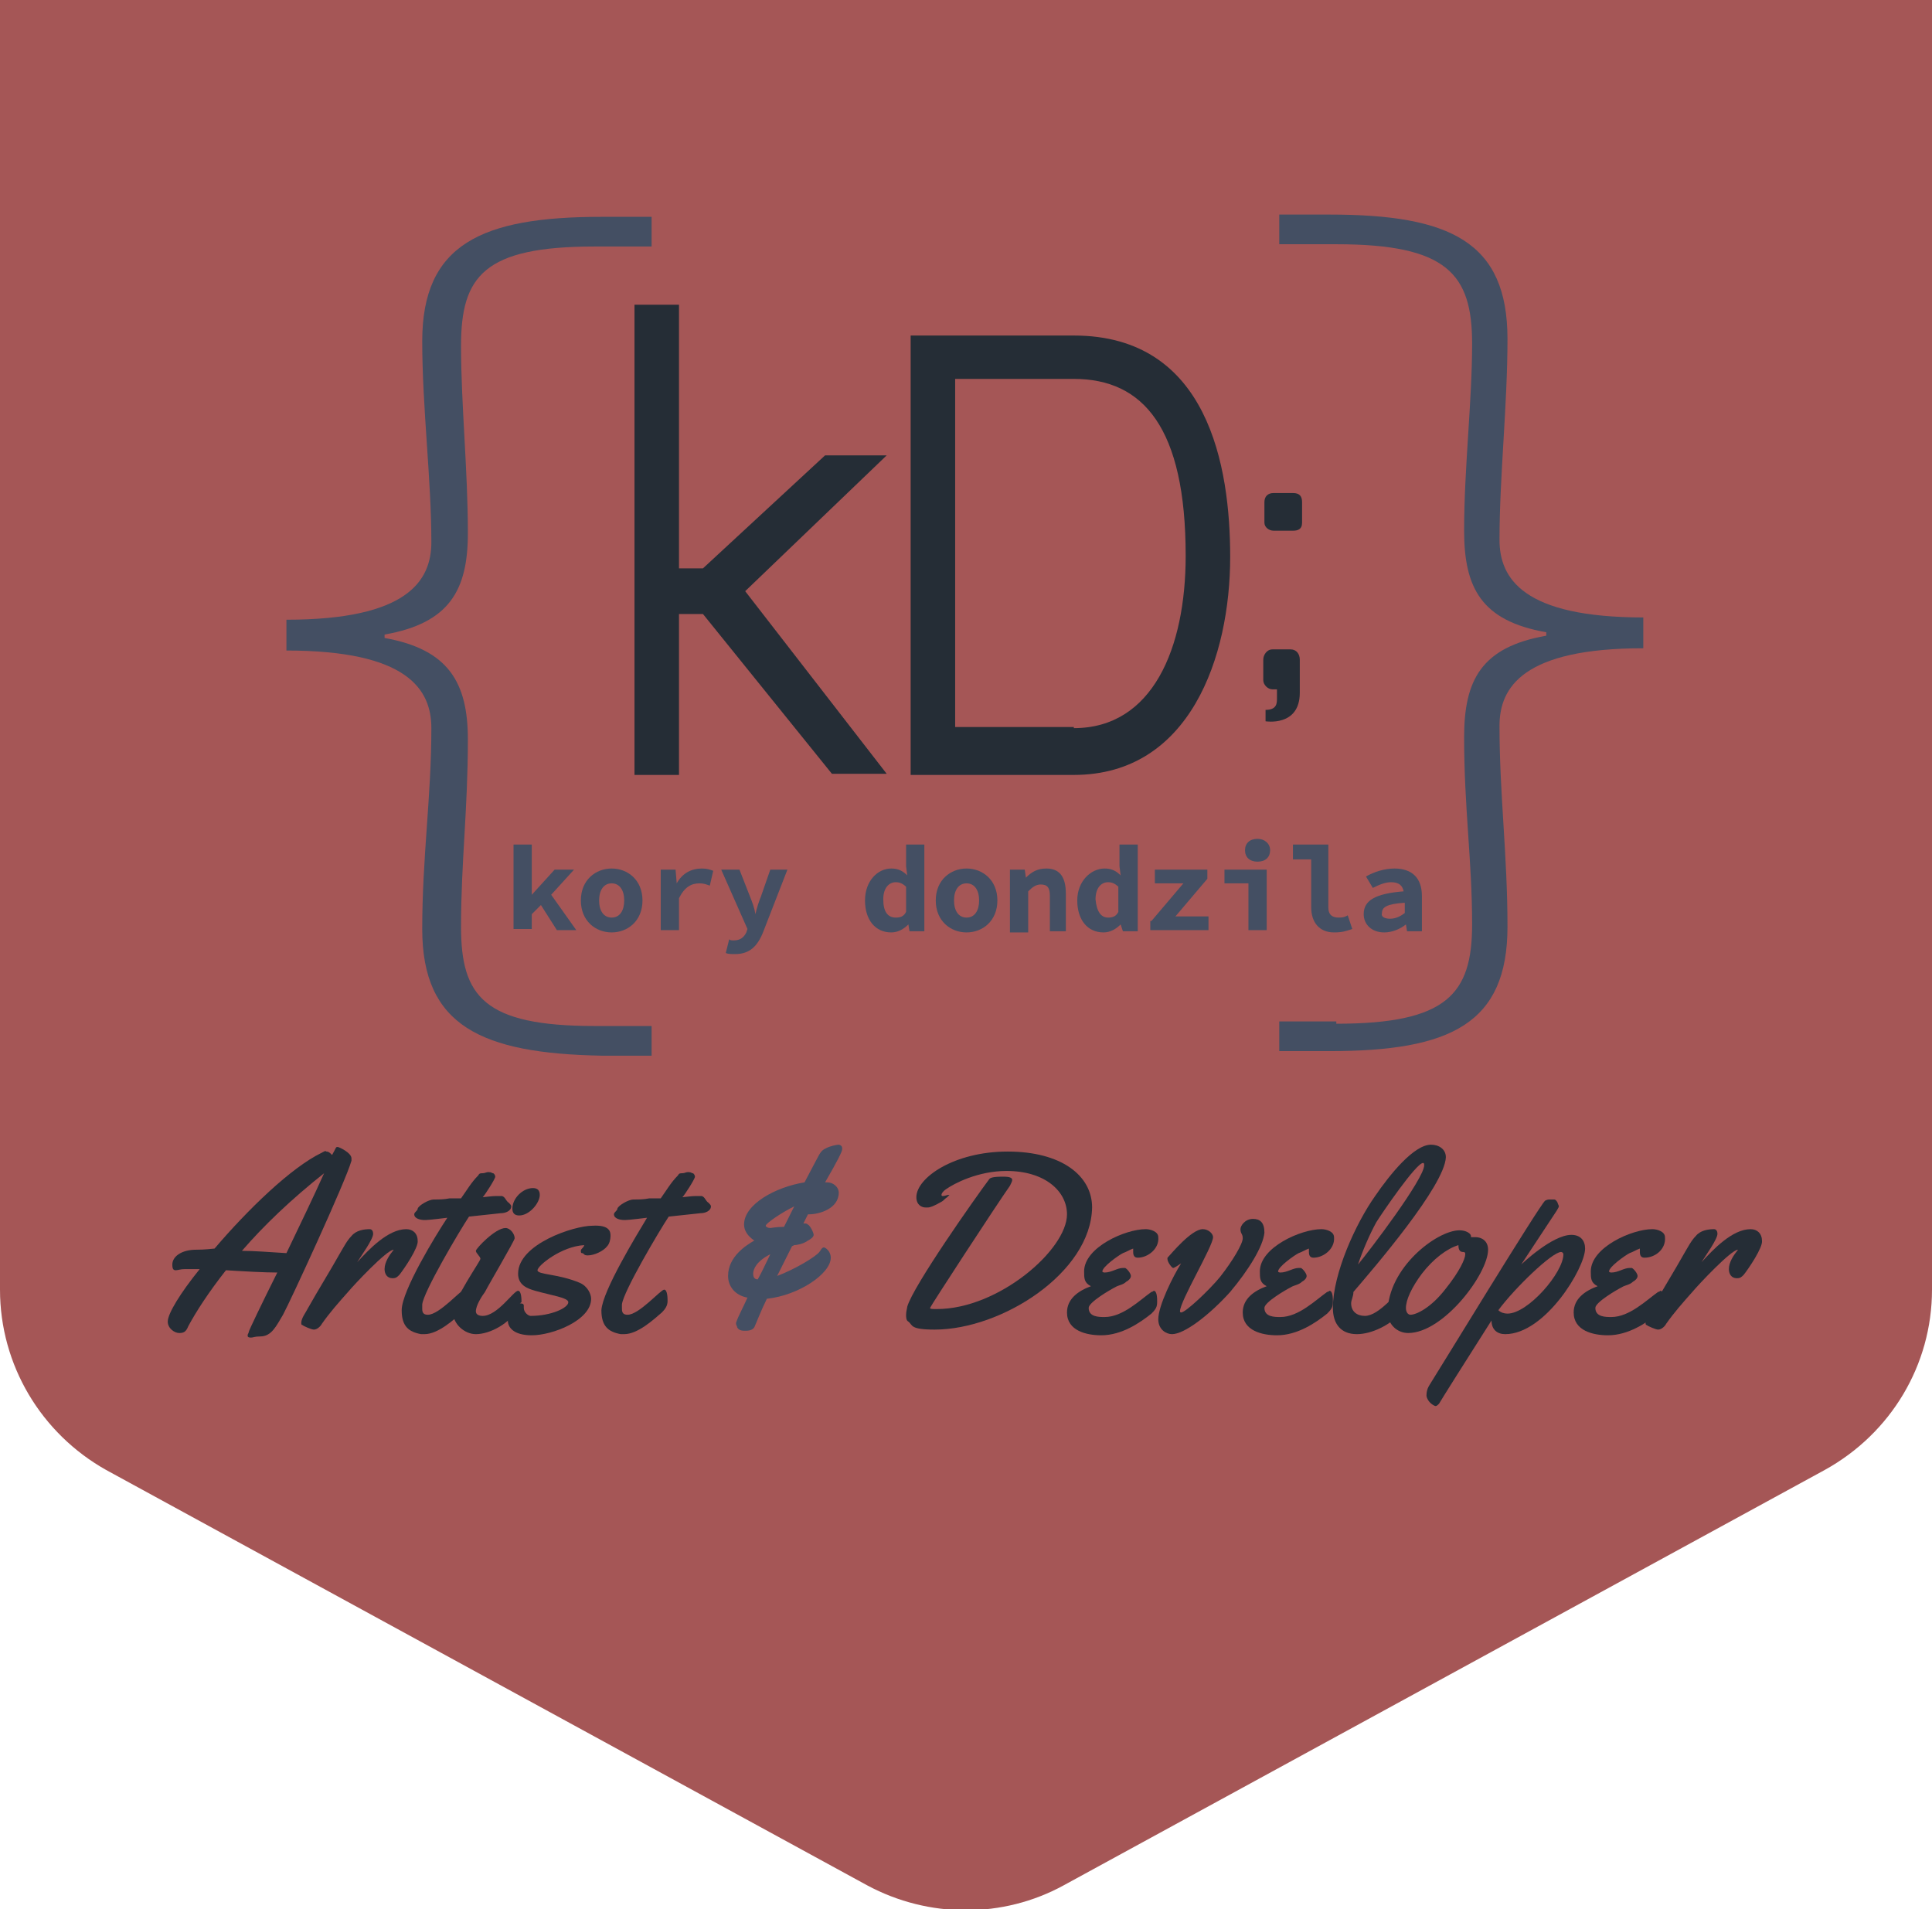 <?xml version="1.0" encoding="utf-8"?>
<!-- Generator: Adobe Illustrator 18.1.1, SVG Export Plug-In . SVG Version: 6.00 Build 0)  -->
<!DOCTYPE svg PUBLIC "-//W3C//DTD SVG 1.1//EN" "http://www.w3.org/Graphics/SVG/1.1/DTD/svg11.dtd">
<svg version="1.1" id="Layer_1" xmlns="http://www.w3.org/2000/svg" xmlns:xlink="http://www.w3.org/1999/xlink" x="0px" y="0px"
	 viewBox="0 0 169.3 167.3" enable-background="new 0 0 169.3 167.3" xml:space="preserve">
<path fill="#A55656" d="M159.9,128.8l-66.7,36.4c-5.3,2.9-11.8,2.9-17.2,0L9.3,128.8C3.6,125.6,0,119.6,0,113V0h169.3v113
	C169.3,119.6,165.7,125.6,159.9,128.8z"/>
<g>
	<g>
		<path fill="#252D36" d="M55.6,26.7h3.9v23.1h2.1l10.7-9.9h5.4L65.3,51.8l12.4,16h-4.8L61.6,53.8h-2.1v14.1h-3.9V26.7z"/>
		<path fill="#252D36" d="M79.8,29.4h14.3c11.8,0,13.7,11.5,13.7,19.4c0,8.7-3.5,19.1-13.7,19.1H79.8V29.4z M94.1,63.8
			c6.9,0,9.8-7,9.8-15.1c0-11.2-3.7-15.5-9.8-15.5H83.7v30.5H94.1z"/>
		<path fill="#252D36" d="M110.7,57.8c0-0.4,0.3-0.9,0.8-0.9h1.6c0.5,0,0.8,0.4,0.8,0.9v2.9c0,3-3,2.5-3,2.5v-1c1,0,1-0.6,1-1v-0.8
			h-0.4c-0.4,0-0.8-0.4-0.8-0.8V57.8z M110.8,44c0-0.5,0.3-0.8,0.8-0.8h1.7c0.6,0,0.8,0.3,0.8,0.8v1.8c0,0.6-0.4,0.7-0.8,0.7h-1.7
			c-0.4,0-0.8-0.3-0.8-0.7V44z"/>
	</g>
	<g>
		<path fill="#444F63" d="M117.1,89.7c9.7,0,11.9-2.6,11.9-8.7c0-5.6-0.7-10.2-0.7-16.4c0-5,1.5-7.9,7.2-8.9v-0.3
			c-5.7-1-7.2-3.9-7.2-8.9c0-5.5,0.7-11.3,0.7-16.4c0-6.1-2.2-8.7-11.9-8.7h-5v-2.6h4.4c10.6,0,15.6,2.4,15.6,10.9
			c0,5.8-0.7,12.1-0.7,17.6c0,3.4,2.1,6.8,12.6,6.8v2.7c-10.5,0-12.6,3.4-12.6,6.8c0,6,0.7,11.3,0.7,17.6c0,8.5-5,10.9-15.6,10.9
			h-4.4v-2.6H117.1z"/>
	</g>
	<g>
		<path fill="#444F63" d="M37.8,63.8c0-3.4-2.1-6.8-12.7-6.8v-2.7c10.6,0,12.7-3.4,12.7-6.8c0-5.5-0.8-11.8-0.8-17.6
			c0-8.5,5.2-10.9,15.7-10.9h4.4v2.6h-5c-9.7,0-11.7,2.6-11.7,8.7c0,5.1,0.6,10.9,0.6,16.4c0,5-1.6,7.9-7.3,8.9v0.3
			c5.6,1,7.3,3.9,7.3,8.9c0,6.1-0.6,10.8-0.6,16.4c0,6.1,2,8.7,11.7,8.7h5v2.6h-4.4C42.2,92.3,37,89.9,37,81.4
			C37,75.1,37.8,69.8,37.8,63.8z"/>
	</g>
	<g>
		<path fill="#444F63" d="M45,74h1.6v4.4h0l2-2.2h1.7l-2,2.2l2.2,3.1h-1.7l-1.4-2.2l-0.8,0.8v1.3H45V74z"/>
		<path fill="#444F63" d="M53.6,76.1c1.4,0,2.7,1,2.7,2.8s-1.3,2.8-2.7,2.8s-2.7-1-2.7-2.8S52.2,76.1,53.6,76.1z M53.6,80.4
			c0.7,0,1.1-0.6,1.1-1.5s-0.4-1.5-1.1-1.5c-0.7,0-1.1,0.6-1.1,1.5S52.9,80.4,53.6,80.4z"/>
		<path fill="#444F63" d="M57.9,76.2h1.3l0.1,1.2h0c0.5-0.9,1.3-1.3,2.2-1.3c0.5,0,0.7,0.1,1,0.2l-0.3,1.3c-0.3-0.1-0.5-0.2-0.9-0.2
			c-0.7,0-1.3,0.3-1.8,1.3v2.8h-1.6V76.2z"/>
		<path fill="#444F63" d="M64.3,82.4c0.6,0,0.9-0.3,1.1-0.7l0.1-0.3l-2.3-5.2h1.6l0.9,2.3c0.2,0.5,0.4,1,0.5,1.6h0
			c0.1-0.5,0.3-1.1,0.5-1.6l0.8-2.3H69l-2.1,5.4c-0.5,1.3-1.2,2-2.5,2c-0.3,0-0.6,0-0.8-0.1l0.3-1.2C64,82.4,64.1,82.4,64.3,82.4z"
			/>
		<path fill="#444F63" d="M78.1,76.1c0.6,0,1,0.2,1.4,0.6l-0.1-0.8V74H81v7.6h-1.3L79.6,81h0c-0.4,0.4-0.9,0.7-1.5,0.7
			c-1.4,0-2.3-1.1-2.3-2.8S76.9,76.1,78.1,76.1z M78.5,80.4c0.4,0,0.7-0.1,0.9-0.5v-2.2c-0.3-0.3-0.6-0.4-0.9-0.4
			c-0.6,0-1.1,0.5-1.1,1.5C77.4,79.9,77.8,80.4,78.5,80.4z"/>
		<path fill="#444F63" d="M84.7,76.1c1.4,0,2.7,1,2.7,2.8s-1.3,2.8-2.7,2.8c-1.4,0-2.7-1-2.7-2.8S83.3,76.1,84.7,76.1z M84.7,80.4
			c0.7,0,1.1-0.6,1.1-1.5s-0.4-1.5-1.1-1.5c-0.7,0-1.1,0.6-1.1,1.5S84,80.4,84.7,80.4z"/>
		<path fill="#444F63" d="M88.5,76.2h1.3l0.1,0.7h0c0.5-0.5,1-0.8,1.8-0.8c1.2,0,1.7,0.8,1.7,2.2v3.3H92v-3.1c0-0.7-0.2-1-0.8-1
			c-0.4,0-0.7,0.2-1.1,0.6v3.6h-1.6V76.2z"/>
		<path fill="#444F63" d="M96.8,76.1c0.6,0,1,0.2,1.4,0.6l-0.1-0.8V74h1.6v7.6h-1.3L98.2,81h0c-0.4,0.4-0.9,0.7-1.5,0.7
			c-1.4,0-2.3-1.1-2.3-2.8S95.6,76.1,96.8,76.1z M97.1,80.4c0.4,0,0.7-0.1,0.9-0.5v-2.2c-0.3-0.3-0.6-0.4-0.9-0.4
			c-0.6,0-1.1,0.5-1.1,1.5C96.1,79.9,96.5,80.4,97.1,80.4z"/>
		<path fill="#444F63" d="M100.9,80.7l2.8-3.3h-2.5v-1.2h4.6v0.8l-2.8,3.3h2.9v1.2h-5.1V80.7z"/>
		<path fill="#444F63" d="M107.3,76.2h3.7v5.3h-1.6v-4.1h-2.1V76.2z M109.1,74.5c0-0.6,0.4-1,1.1-1c0.6,0,1.1,0.4,1.1,1
			s-0.4,1-1.1,1C109.5,75.5,109.1,75.1,109.1,74.5z"/>
		<path fill="#444F63" d="M113.3,74h3.1v5.5c0,0.7,0.4,0.9,0.9,0.9c0.2,0,0.5,0,0.8-0.2l0.4,1.2c-0.6,0.2-0.9,0.3-1.6,0.3
			c-1.3,0-2-0.9-2-2.2v-4.2h-1.6V74z"/>
		<path fill="#444F63" d="M123,78.1c-0.1-0.5-0.4-0.8-1.1-0.8c-0.5,0-1,0.2-1.6,0.5l-0.6-1c0.7-0.4,1.6-0.7,2.5-0.7
			c1.5,0,2.4,0.8,2.4,2.4v3.1h-1.3l-0.1-0.6h0c-0.5,0.4-1.2,0.7-1.9,0.7c-1.1,0-1.8-0.7-1.8-1.6C119.5,78.9,120.5,78.3,123,78.1z
			 M121.8,80.5c0.5,0,0.9-0.2,1.3-0.5v-0.9c-1.6,0.1-2,0.4-2,0.9C121,80.3,121.3,80.5,121.8,80.5z"/>
	</g>
</g>
<g>
	<path fill="#252D36" d="M24.8,115.2c-0.6,1-1,1.9-2,1.9c-0.5,0-0.6,0.1-0.8,0.1c-0.3,0-0.3-0.1-0.3-0.2c0-0.1,0.1-0.2,0.1-0.3
		c0-0.1,1.1-2.4,2.5-5.2c-1.1,0-2.9-0.1-4.5-0.2c-1.5,1.9-2.6,3.6-3.3,4.9c-0.2,0.5-0.4,0.6-0.8,0.6c-0.4,0-1-0.4-1-1
		c0-0.7,1.1-2.5,2.8-4.6c-0.6,0-1.1,0-1.3,0c-0.4,0-0.6,0.1-0.8,0.1c-0.2,0-0.3-0.1-0.3-0.5c0-0.7,0.8-1.3,2.1-1.3
		c0.2,0,0.7,0,1.6-0.1c2.9-3.4,6.7-7.1,9.4-8.4c0.2-0.1,0.3-0.2,0.4-0.1c0.2,0,0.3,0.1,0.5,0.3c0.4-0.7,0.3-0.7,0.5-0.7
		c0.1,0,1.2,0.5,1.2,1c0,0.1,0,0.1,0,0.2C30.3,103.5,25.4,114.1,24.8,115.2z M21.2,109.6c1,0,2.3,0.1,3.9,0.2c1.2-2.5,2.5-5.2,3.3-7
		C25.5,105.1,23.1,107.4,21.2,109.6z"/>
	<path fill="#252D36" d="M35,111.7c-0.2,0.2-0.3,0.3-0.6,0.3c-0.5,0-0.7-0.4-0.7-0.8c0-0.6,0.4-1.2,0.8-1.7l0,0
		c-0.6,0-3.5,3.1-4,3.7c-0.8,0.9-1.6,1.8-2.3,2.8c-0.1,0.2-0.4,0.5-0.7,0.5c-0.2,0-0.9-0.3-1-0.4c-0.1,0-0.1-0.1-0.1-0.2
		c0-0.4,0.4-0.9,0.6-1.3c0.9-1.6,1.9-3.2,2.8-4.8c0.3-0.5,0.6-1.1,1-1.5c0.4-0.5,1.1-0.6,1.6-0.6c0.2,0,0.3,0.2,0.3,0.4
		c0,0.5-1.1,2-1.4,2.5c1-1.1,2.7-2.9,4.3-2.9c0.6,0,1,0.4,1,1C36.7,109.3,35.4,111.2,35,111.7z"/>
	<path fill="#252D36" d="M39.2,106.7c0,0-1.6,0.2-1.9,0.2h-0.1c-0.3,0-0.9-0.1-0.9-0.5c0-0.2,0.3-0.3,0.3-0.5c0.1-0.3,1-0.8,1.4-0.8
		c0.5,0,0.9,0,1.4-0.1c1,0,0,0,1,0c0.5-0.7,0.9-1.4,1.5-2c0.1-0.2,0.2-0.2,0.4-0.2c0.2,0,0.3-0.1,0.5-0.1c0.3,0,0.3,0.1,0.4,0.1
		c0.1,0,0.2,0.2,0.2,0.3c0,0.2-0.9,1.6-1.1,1.8c0.1,0,0.8-0.1,1.1-0.1c0.3,0,0.5,0,0.6,0c0.3,0.1,0.3,0.4,0.6,0.6
		c0.1,0.1,0.2,0.2,0.2,0.3c0,0.4-0.5,0.6-0.9,0.6c-1,0.1-1.8,0.2-2.8,0.3c-0.8,1.2-4,6.6-4.1,7.7c0,0.2,0,0.3,0,0.4
		c0,0.4,0.2,0.5,0.5,0.5c1,0,2.9-2.2,3.2-2.2c0.3,0,0.3,0.8,0.3,1c0,0.4-0.2,0.7-0.5,1c-0.7,0.6-2.1,1.9-3.3,1.9c-0.1,0-0.2,0-0.3,0
		c-1.1-0.2-1.7-0.7-1.7-2.1C35.2,113.1,38.2,108.2,39.2,106.7z"/>
	<path fill="#252D36" d="M45.5,114.5c-0.8,1.5-2.6,2.4-3.8,2.4c-1,0-2-0.9-2-1.9c0-1.1,2.4-4.5,2.4-4.7c0-0.2-0.4-0.5-0.4-0.7
		c0-0.2,1.7-2,2.6-2c0.4,0,0.8,0.5,0.8,0.9c0,0.2-2.3,4.1-2.6,4.7c-0.3,0.4-0.8,1.2-0.8,1.7c0,0.3,0.3,0.4,0.6,0.4
		c1.3,0,2.7-2.2,3.1-2.2c0.3,0,0.3,0.8,0.3,1C45.5,114.2,45.5,114.4,45.5,114.5z M45.5,106.5c-0.4,0-0.6-0.2-0.6-0.6
		c0-0.9,0.9-1.8,1.8-1.8c0.4,0,0.6,0.2,0.6,0.6C47.3,105.4,46.4,106.5,45.5,106.5z"/>
	<path fill="#252D36" d="M53.5,108.3c0,0.3-0.1,0.7-0.3,0.9c-0.3,0.4-1.1,0.8-1.7,0.8c-0.4,0-0.3-0.2-0.5-0.2
		c-0.1,0-0.1-0.1-0.1-0.2c0-0.2,0.2-0.2,0.3-0.5c-2,0.1-4.1,1.8-4.1,2.2c0,0.4,1.8,0.3,3.7,1.1c0.7,0.3,1,1,1,1.4
		c0,1.9-3.4,3.2-5.2,3.2c-1.6,0-2.1-0.7-2.1-1.3c0-0.8,0.4-1.5,0.9-1.5c0.3,0,0.5,0,0.5,0.2c0,0.1,0,0.1,0,0.2
		c0,0.4,0.4,0.7,0.6,0.7c1.8,0,3.3-0.7,3.3-1.2c0-0.4-1.5-0.6-2.9-1c-0.7-0.2-1.5-0.5-1.5-1.5c0-2.6,4.9-4.2,6.5-4.2
		C53.5,107.3,53.5,108,53.5,108.3L53.5,108.3z"/>
	<path fill="#252D36" d="M56.7,106.7c0,0-1.6,0.2-1.9,0.2h-0.1c-0.3,0-0.9-0.1-0.9-0.5c0-0.2,0.3-0.3,0.3-0.5c0.1-0.3,1-0.8,1.4-0.8
		c0.5,0,0.9,0,1.4-0.1c1,0,0,0,1,0c0.5-0.7,0.9-1.4,1.5-2c0.1-0.2,0.2-0.2,0.4-0.2c0.2,0,0.3-0.1,0.5-0.1c0.3,0,0.3,0.1,0.4,0.1
		c0.1,0,0.2,0.2,0.2,0.3c0,0.2-0.9,1.6-1.1,1.8c0.1,0,0.8-0.1,1.1-0.1c0.3,0,0.5,0,0.6,0c0.3,0.1,0.3,0.4,0.6,0.6
		c0.1,0.1,0.2,0.2,0.2,0.3c0,0.4-0.5,0.6-0.9,0.6c-1,0.1-1.8,0.2-2.8,0.3c-0.8,1.2-4,6.6-4.1,7.7c0,0.2,0,0.3,0,0.4
		c0,0.4,0.2,0.5,0.5,0.5c1,0,2.9-2.2,3.2-2.2c0.3,0,0.3,0.8,0.3,1c0,0.4-0.2,0.7-0.5,1c-0.7,0.6-2.1,1.9-3.3,1.9c-0.1,0-0.2,0-0.3,0
		c-1.1-0.2-1.7-0.7-1.7-2.1C52.8,113.1,55.8,108.2,56.7,106.7z"/>
	<path fill="#444F63" d="M72.3,103.6l0.2,0c0.5,0,1,0.4,1,0.9c0,1.4-1.7,1.9-2.6,1.9h-0.1l-0.4,0.8c0,0,0.1,0,0.1,0
		c0.1,0,0.2,0,0.3,0.1c0.2,0.1,0.5,0.7,0.5,0.9c0,0.2-0.3,0.4-0.5,0.5c-0.4,0.3-1,0.4-1.2,0.4l-0.2,0.1c-0.4,0.8-0.8,1.6-1.3,2.6
		c1.6-0.6,3.4-1.7,3.7-2.1c0.1-0.1,0.2-0.4,0.4-0.4c0.1,0,0.6,0.3,0.6,0.9c0,1.4-2.8,3.3-5.6,3.6c-0.5,1-1,2.3-1.1,2.5
		c-0.2,0.3-0.6,0.3-0.7,0.3c-0.1,0-0.1,0-0.2,0c-0.3,0-0.5-0.1-0.6-0.3c0-0.1-0.1-0.2-0.1-0.3c0,0,0-0.1,0-0.1
		c0.2-0.6,0.6-1.3,1-2.2c-1.1-0.2-1.7-1-1.7-1.9c0-1.7,1.6-2.7,2.3-3.1c-0.6-0.4-0.9-0.9-0.9-1.4c0-1.8,2.8-3.3,5.3-3.7
		c0.8-1.5,1.3-2.5,1.4-2.6c0.3-0.5,1.4-0.7,1.6-0.7c0.1,0,0.3,0.1,0.3,0.3c0,0,0,0.1,0,0.1C73.8,100.9,73.4,101.7,72.3,103.6z
		 M66,111.6c0,0.4,0.2,0.5,0.4,0.5c0.4-0.7,0.7-1.4,1.1-2.2C66.3,110.5,66,111.2,66,111.6z M67.1,107.4c0,0.1,0.2,0.2,0.4,0.2
		c0.1,0,0.5-0.1,1.2-0.1c0.3-0.6,0.6-1.2,0.9-1.8C68.4,106.3,67.1,107.2,67.1,107.4z"/>
	<path fill="#252D36" d="M81.9,116.5c-2.2,0-1.9-0.4-2.3-0.7c-0.2-0.1-0.2-0.4-0.2-0.6c0-0.3,0.1-0.6,0.1-0.7
		c0.5-1.8,6-9.6,7.2-11.2c0.1-0.1,0.3-0.2,1.2-0.2c0.6,0,0.8,0.1,0.8,0.3c0,0.1-0.1,0.3-0.2,0.5c-1.2,1.7-7,10.6-7,10.7
		c0,0.1,0.2,0.1,0.6,0.1c5.4,0,11.4-5.2,11.4-8.3c0-2-1.9-3.8-5.3-3.8c-2.5,0-4.6,1.1-5.3,1.6c-0.3,0.2-0.4,0.4-0.4,0.5
		c0,0.1,0.1,0.1,0.1,0.1c0.2,0,0.4-0.1,0.5-0.1c0.1,0,0.1,0,0.1,0c0,0-0.1,0.1-0.2,0.2c-0.3,0.2-0.3,0.3-0.5,0.4
		c-0.7,0.4-1,0.5-1.2,0.5c-0.1,0-0.2,0-0.2,0h0c-0.3,0-0.8-0.2-0.8-0.9c0-1.7,3.3-4,8-4c4.7,0,7.4,2.1,7.4,4.9
		C95.6,111.5,87.8,116.5,81.9,116.5z"/>
	<path fill="#252D36" d="M99.7,110.2c-0.3,0-0.4-0.2-0.4-0.5c0-0.1,0-0.2,0-0.3c-0.3,0.1-0.6,0.3-0.9,0.4c-0.4,0.2-1.8,1.2-1.8,1.6
		c0,0.1,0.2,0.1,0.2,0.1c0.6,0,1.1-0.4,1.6-0.4c0.1,0,0.2,0,0.2,0c0.2,0.1,0.5,0.5,0.5,0.7c0,0.2-0.2,0.4-0.4,0.5
		c-0.3,0.3-0.7,0.3-1,0.5c-0.4,0.2-2.3,1.3-2.3,1.8c0,0.8,0.9,0.8,1.4,0.8c1.6,0,3.1-1.5,4.1-2.2c0.1,0,0.2-0.1,0.2-0.1
		c0.3,0,0.3,0.7,0.3,0.9c0,0.2,0,0.4-0.1,0.6c-0.1,0.2-0.3,0.4-0.4,0.5c-1,0.8-2.6,1.9-4.4,1.9c-1.3,0-3-0.4-3-2
		c0-1.2,1-1.9,2.1-2.3c-0.6-0.3-0.6-0.7-0.6-1.3c0-2.1,3.6-3.7,5.4-3.7c0.4,0,1.1,0.2,1.1,0.7C101.6,109.4,100.6,110.2,99.7,110.2z"
		/>
	<path fill="#252D36" d="M107.8,113.2c-1.8,2-4,3.7-5.1,3.7c-0.5,0-1.2-0.4-1.2-1.3c0-1.2,1.3-3.8,2-4.9c-0.3,0.2-0.6,0.4-0.7,0.4
		c-0.1,0-0.5-0.5-0.5-0.8c0-0.1,0-0.1,0.1-0.2c0.2-0.2,2-2.4,3-2.4c0.5,0,0.9,0.4,0.9,0.7c0,0.8-2.9,5.6-2.9,6.5c0,0,0,0.1,0.1,0.1
		c0.4,0,2.5-2,3.4-3.1c1.1-1.4,2-2.9,2-3.4c0-0.4-0.2-0.4-0.2-0.8c0-0.3,0.4-0.9,1.1-0.9c0.6,0,1,0.3,1,1.2
		C110.7,109.2,109.4,111.3,107.8,113.2z"/>
	<path fill="#252D36" d="M115.1,110.2c-0.3,0-0.4-0.2-0.4-0.5c0-0.1,0-0.2,0-0.3c-0.3,0.1-0.6,0.3-0.9,0.4c-0.4,0.2-1.8,1.2-1.8,1.6
		c0,0.1,0.2,0.1,0.2,0.1c0.6,0,1.1-0.4,1.6-0.4c0.1,0,0.2,0,0.2,0c0.2,0.1,0.5,0.5,0.5,0.7c0,0.2-0.2,0.4-0.4,0.5
		c-0.3,0.3-0.7,0.3-1,0.5c-0.4,0.2-2.3,1.3-2.3,1.8c0,0.8,0.9,0.8,1.4,0.8c1.6,0,3.1-1.5,4.1-2.2c0.1,0,0.2-0.1,0.2-0.1
		c0.3,0,0.3,0.7,0.3,0.9c0,0.2,0,0.4-0.1,0.6c-0.1,0.2-0.3,0.4-0.4,0.5c-1,0.8-2.6,1.9-4.4,1.9c-1.3,0-3-0.4-3-2
		c0-1.2,1-1.9,2.1-2.3c-0.6-0.3-0.6-0.7-0.6-1.3c0-2.1,3.6-3.7,5.4-3.7c0.4,0,1.1,0.2,1.1,0.7C117,109.4,116,110.2,115.1,110.2z"/>
	<path fill="#252D36" d="M118.6,113.2c0,0.4-0.2,0.7-0.2,1c0,0.7,0.5,1.1,1.2,1.1c1.3,0,2.8-2.2,3.3-2.2c0.3,0,0.3,0.6,0.3,0.8v0.2
		c0,0.5-0.2,0.7-0.5,1c-0.9,1-2.5,1.8-3.8,1.8c-1.4,0-2.1-0.9-2.1-2.3c0-3,2-7.4,3.7-9.8c1.3-1.9,3.4-4.5,4.9-4.5
		c0.7,0,1.3,0.4,1.3,1.1C126.6,103.9,120.4,111.1,118.6,113.2z M124.7,101.9c-0.6,0-3.6,4.4-4.1,5.2c-0.6,1.1-1.2,2.5-1.6,3.7
		c1-1.2,5.8-7.5,5.8-8.7C124.8,102,124.8,101.9,124.7,101.9z"/>
	<path fill="#252D36" d="M123.4,116.8c-1,0-1.8-0.8-1.8-1.8c0-3.9,4.3-7.2,6.3-7.2c0.6,0,1,0.3,1,0.5v0.1c0.2,0,0.3,0,0.4,0
		c0.5,0,1.1,0.3,1.1,1.1C130.4,111.6,126.5,116.8,123.4,116.8z M128.2,109.7c-0.2,0-0.4-0.1-0.4-0.6c-1,0.3-2.2,1.2-3.2,2.5
		c-0.9,1.2-1.4,2.3-1.4,3c0,0.4,0.2,0.6,0.4,0.6c0.5,0,1.8-0.6,3.1-2.3c1.2-1.5,1.7-2.6,1.7-3C128.4,109.8,128.4,109.7,128.2,109.7
		L128.2,109.7z"/>
	<path fill="#252D36" d="M131.9,116.9c-0.7,0-1.2-0.4-1.2-1.2c-2.1,3.3-4.5,7.1-4.6,7.3c-0.1,0.1-0.2,0.2-0.3,0.2
		c-0.1,0-0.7-0.3-0.8-0.9c0-0.4,0.1-0.7,0.3-1c0.4-0.6,9.6-15.7,10.1-16.1c0.2-0.1,0.3-0.1,0.4-0.1c0.1,0,0.1,0,0.2,0
		c0.1,0,0.1,0,0.2,0c0.1,0,0.2,0.1,0.3,0.3c0,0.1,0.1,0.2,0.1,0.3c0,0.1-0.1,0.2-0.2,0.4l-3.1,4.7c0,0,2.7-2.6,4.4-2.6
		c0.8,0,1.2,0.5,1.2,1.2C138.9,111.1,135.4,116.9,131.9,116.9z M136.8,109.7c-0.8,0-4.1,3.2-5.5,5.1c0.2,0.2,0.5,0.3,0.8,0.3
		c1.8,0,4.9-3.6,4.9-5.2C137,109.8,136.9,109.7,136.8,109.7z"/>
	<path fill="#252D36" d="M144.1,110.2c-0.3,0-0.4-0.2-0.4-0.5c0-0.1,0-0.2,0-0.3c-0.3,0.1-0.6,0.3-0.9,0.4c-0.4,0.2-1.8,1.2-1.8,1.6
		c0,0.1,0.2,0.1,0.2,0.1c0.6,0,1.1-0.4,1.6-0.4c0.1,0,0.2,0,0.2,0c0.2,0.1,0.5,0.5,0.5,0.7c0,0.2-0.2,0.4-0.4,0.5
		c-0.3,0.3-0.7,0.3-1,0.5c-0.4,0.2-2.3,1.3-2.3,1.8c0,0.8,0.9,0.8,1.4,0.8c1.6,0,3.1-1.5,4.1-2.2c0.1,0,0.2-0.1,0.2-0.1
		c0.3,0,0.3,0.7,0.3,0.9c0,0.2,0,0.4-0.1,0.6c-0.1,0.2-0.3,0.4-0.4,0.5c-1,0.8-2.6,1.9-4.4,1.9c-1.3,0-3-0.4-3-2
		c0-1.2,1-1.9,2.1-2.3c-0.6-0.3-0.6-0.7-0.6-1.3c0-2.1,3.6-3.7,5.4-3.7c0.4,0,1.1,0.2,1.1,0.7C146,109.4,145.1,110.2,144.1,110.2z"
		/>
	<path fill="#252D36" d="M152.8,111.7c-0.2,0.2-0.3,0.3-0.6,0.3c-0.5,0-0.7-0.4-0.7-0.8c0-0.6,0.4-1.2,0.8-1.7l0,0
		c-0.6,0-3.5,3.1-4,3.7c-0.8,0.9-1.6,1.8-2.3,2.8c-0.1,0.2-0.4,0.5-0.7,0.5c-0.2,0-0.9-0.3-1-0.4c-0.1,0-0.1-0.1-0.1-0.2
		c0-0.4,0.4-0.9,0.6-1.3c0.9-1.6,1.9-3.2,2.8-4.8c0.3-0.5,0.6-1.1,1-1.5c0.4-0.5,1.1-0.6,1.6-0.6c0.2,0,0.3,0.2,0.3,0.4
		c0,0.5-1.1,2-1.4,2.5c1-1.1,2.7-2.9,4.3-2.9c0.6,0,1,0.4,1,1C154.5,109.3,153.2,111.2,152.8,111.7z"/>
</g>
</svg>
